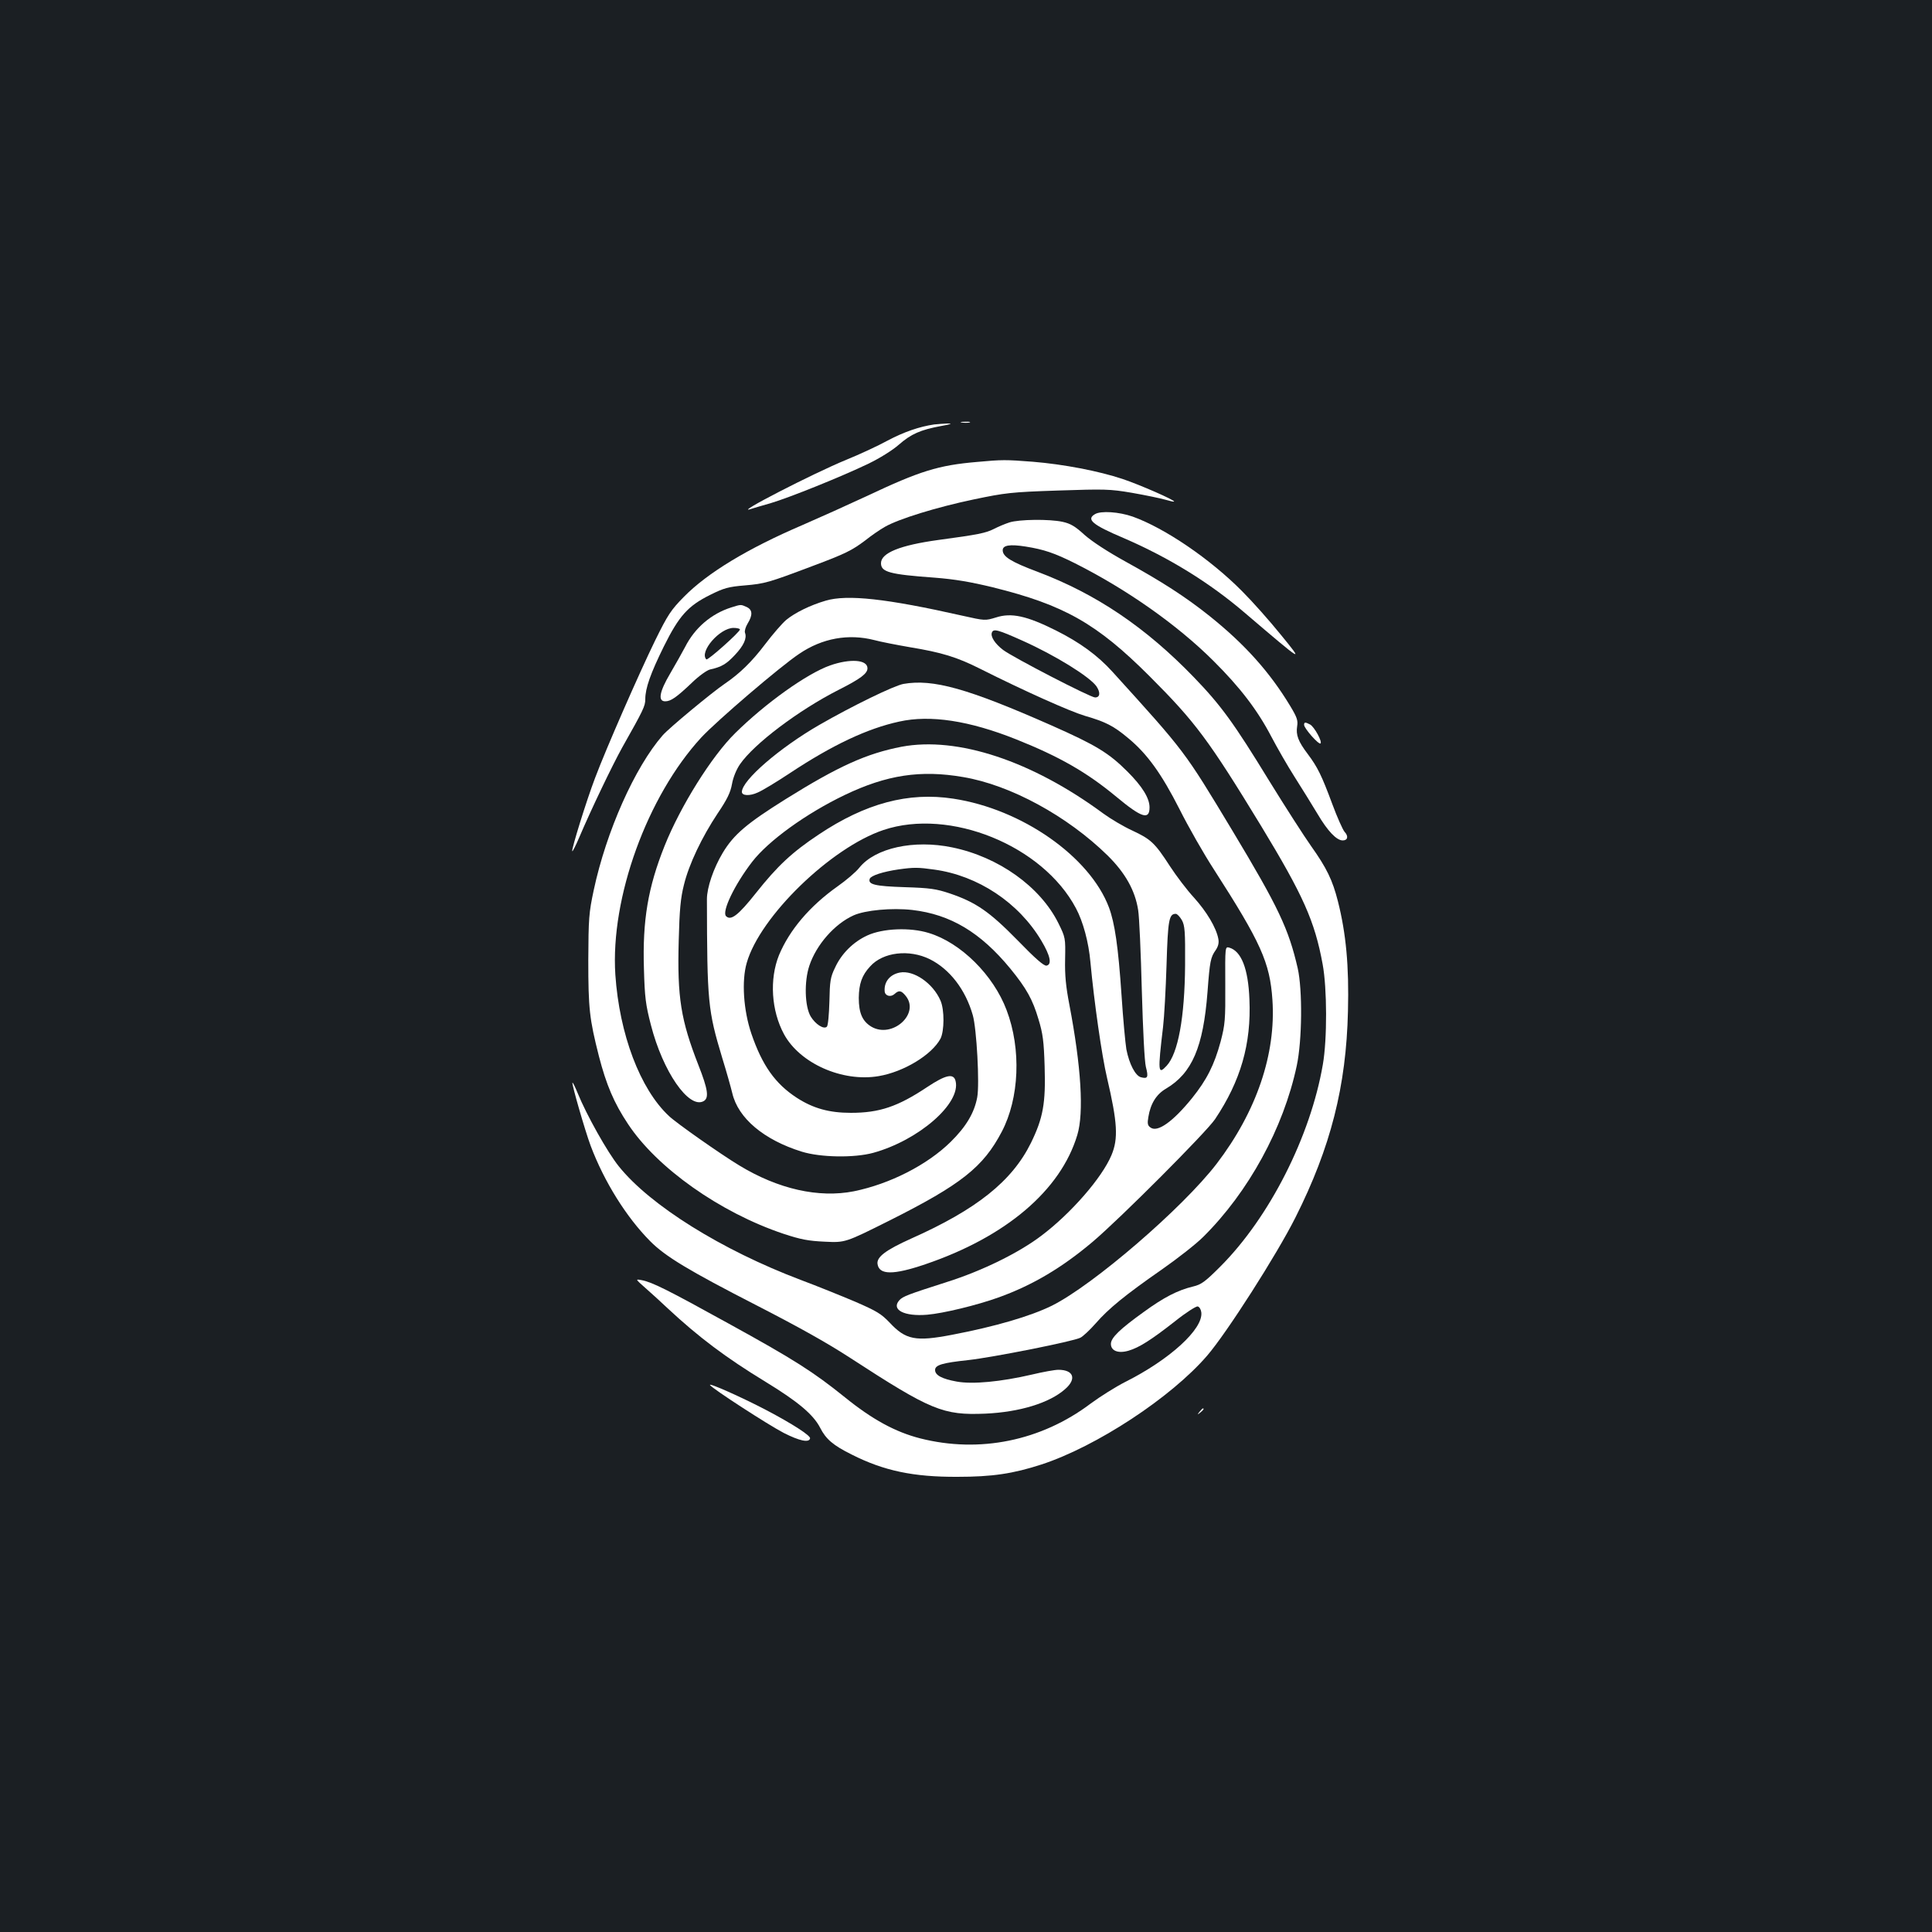 <?xml version="1.0" standalone="no"?>
<!DOCTYPE svg PUBLIC "-//W3C//DTD SVG 20010904//EN"
 "http://www.w3.org/TR/2001/REC-SVG-20010904/DTD/svg10.dtd">
<svg version="1.0" xmlns="http://www.w3.org/2000/svg"
 width="1000pt" height="1000pt" viewBox="0 0 1000 1000"
 preserveAspectRatio="xMidYMid meet">
<rect width="100%" height="100%" fill="#1b1f23"/>
<g transform="translate(0,1000) scale(0.1,-0.1)"
fill="#ffffff" stroke="none">
<path d="M4978 7813 c12 -2 30 -2 40 0 9 3 -1 5 -23 4 -22 0 -30 -2 -17 -4z"/>
<path d="M4835 7803 c-76 -11 -157 -39 -240 -83 -49 -27 -146 -72 -215 -100
-171 -70 -588 -285 -495 -255 11 4 57 17 102 30 98 29 369 138 508 205 58 28
124 69 157 98 64 56 112 77 219 97 51 9 62 13 34 13 -22 -1 -53 -3 -70 -5z"/>
<path d="M5057 7609 c-200 -17 -296 -47 -569 -176 -101 -47 -250 -114 -333
-150 -285 -122 -493 -248 -615 -372 -67 -68 -83 -92 -149 -226 -83 -170 -254
-560 -311 -712 -44 -115 -124 -373 -118 -379 2 -2 18 29 35 69 62 146 172 375
223 467 110 195 120 215 120 251 0 57 27 133 96 273 79 159 125 210 240 267
70 35 94 42 180 49 103 9 121 14 349 100 171 64 205 81 275 134 30 24 75 55
100 69 71 41 269 102 460 142 163 34 193 38 435 46 243 8 268 8 385 -12 69
-12 145 -28 170 -35 24 -7 45 -12 47 -10 7 6 -177 87 -267 117 -123 41 -305
76 -464 89 -141 11 -159 11 -289 -1z"/>
<path d="M5668 7339 c-47 -27 -15 -55 148 -124 234 -101 445 -231 627 -387
307 -262 308 -262 187 -114 -58 72 -148 173 -200 225 -166 168 -402 328 -567
387 -71 25 -165 31 -195 13z"/>
<path d="M5225 7296 c-22 -7 -58 -22 -81 -34 -42 -21 -80 -29 -288 -57 -197
-27 -296 -67 -296 -120 0 -46 44 -58 278 -75 104 -8 186 -22 301 -50 368 -91
538 -187 811 -460 237 -237 305 -328 578 -776 217 -358 277 -491 318 -715 23
-124 24 -387 1 -519 -64 -372 -276 -791 -531 -1046 -78 -78 -98 -93 -141 -103
-79 -19 -151 -56 -254 -131 -124 -89 -171 -134 -171 -166 0 -36 38 -51 92 -35
54 16 116 55 241 153 55 44 107 77 116 76 9 -2 17 -15 19 -31 10 -86 -163
-244 -394 -360 -49 -25 -129 -75 -179 -112 -256 -193 -575 -258 -882 -180
-129 33 -248 98 -389 212 -164 132 -262 195 -604 383 -315 174 -395 214 -449
224 -33 6 -33 6 20 -41 30 -26 81 -73 114 -104 161 -150 302 -256 507 -381
169 -103 248 -170 283 -238 30 -59 67 -91 164 -139 166 -84 319 -116 546 -115
181 0 288 16 436 64 284 93 670 346 857 563 101 117 360 522 457 715 183 364
263 680 272 1068 6 234 -10 403 -52 569 -28 110 -58 172 -139 286 -34 48 -132
200 -217 338 -183 299 -249 390 -389 535 -250 259 -506 432 -811 547 -136 51
-179 78 -179 111 0 26 37 32 119 19 94 -15 148 -33 256 -87 268 -135 528 -318
714 -503 140 -139 230 -257 302 -395 29 -55 82 -148 119 -206 37 -58 90 -144
119 -192 53 -90 99 -138 131 -138 26 0 31 22 9 45 -9 11 -38 75 -63 143 -55
148 -76 191 -127 259 -50 66 -62 99 -55 144 5 30 -1 47 -36 105 -105 174 -234
319 -418 466 -124 99 -247 178 -432 280 -96 53 -174 104 -214 139 -49 45 -73
59 -114 68 -68 15 -225 13 -275 -3z"/>
<path d="M4274 6891 c-79 -23 -159 -62 -205 -100 -20 -17 -69 -73 -109 -126
-69 -91 -132 -152 -210 -205 -66 -45 -287 -228 -320 -266 -144 -165 -292 -497
-357 -802 -25 -117 -27 -146 -28 -362 0 -251 6 -304 55 -497 38 -147 78 -242
150 -350 150 -228 477 -459 805 -569 91 -30 129 -37 215 -41 105 -5 105 -5
335 110 370 186 484 276 580 459 91 173 102 428 25 630 -68 181 -237 349 -403
399 -97 30 -238 24 -318 -13 -72 -33 -134 -94 -167 -167 -24 -49 -27 -70 -29
-175 -2 -67 -7 -124 -13 -130 -16 -16 -60 13 -84 53 -31 53 -34 181 -7 262 36
109 131 217 229 261 60 27 198 40 304 28 198 -23 353 -116 507 -303 85 -104
116 -161 146 -262 23 -75 28 -115 32 -245 6 -191 -8 -267 -71 -396 -98 -198
-281 -344 -620 -495 -131 -59 -179 -95 -174 -131 8 -58 82 -58 247 -2 418 142
701 383 787 669 35 115 20 355 -41 675 -18 93 -24 153 -22 235 2 110 2 112
-35 187 -94 189 -310 343 -550 392 -198 41 -398 -3 -480 -105 -18 -23 -69 -66
-113 -97 -144 -102 -249 -226 -303 -356 -50 -124 -40 -287 26 -409 82 -151
302 -249 490 -217 130 22 275 110 320 194 20 40 21 149 0 197 -39 90 -139 159
-211 145 -51 -10 -82 -48 -78 -97 2 -24 31 -32 51 -14 23 21 35 19 59 -11 73
-93 -72 -221 -179 -158 -46 28 -65 70 -65 149 1 73 16 117 59 163 66 74 202
90 309 37 102 -51 184 -156 222 -289 20 -68 36 -358 23 -426 -15 -80 -57 -151
-137 -230 -122 -120 -315 -218 -501 -256 -182 -36 -392 11 -594 134 -93 56
-327 220 -364 256 -149 139 -256 423 -277 731 -26 398 165 924 445 1228 80 86
409 368 507 433 119 81 255 105 388 71 33 -9 116 -25 185 -37 164 -27 243 -51
364 -112 231 -116 464 -220 541 -243 107 -31 149 -52 225 -116 98 -81 172
-184 265 -367 46 -92 126 -232 178 -312 243 -378 290 -482 303 -675 19 -280
-82 -578 -289 -849 -176 -229 -638 -627 -852 -734 -112 -55 -293 -108 -518
-151 -188 -36 -239 -26 -322 63 -44 46 -67 60 -180 109 -71 30 -197 81 -280
112 -410 155 -780 386 -942 588 -59 73 -167 266 -213 379 -13 32 -25 56 -27
54 -5 -5 65 -248 94 -326 70 -186 185 -370 308 -494 78 -79 199 -152 550 -332
220 -113 365 -194 485 -272 420 -273 481 -298 700 -289 177 8 332 55 413 127
61 53 44 100 -35 100 -18 0 -80 -11 -138 -25 -160 -37 -306 -51 -388 -36 -77
14 -112 33 -112 60 0 26 39 37 170 51 128 14 545 97 582 116 14 7 50 41 80 75
65 75 153 147 343 279 80 56 176 131 213 168 234 232 415 562 484 886 28 132
30 392 5 504 -47 204 -99 315 -339 714 -250 415 -242 404 -620 821 -77 85
-169 152 -293 214 -150 75 -230 93 -310 67 -56 -17 -57 -17 -173 9 -394 89
-597 111 -708 78z m1018 -207 c170 -76 347 -186 383 -236 22 -33 19 -58 -7
-58 -24 0 -424 207 -476 246 -42 32 -66 69 -58 90 8 21 31 15 158 -42z m-456
-1185 c226 -31 437 -171 554 -368 46 -77 56 -123 27 -129 -13 -3 -58 36 -150
131 -146 149 -216 197 -352 243 -69 23 -101 28 -232 32 -155 5 -192 14 -181
44 7 16 67 36 149 48 79 11 100 11 185 -1z"/>
<path d="M3785 6856 c-104 -33 -189 -106 -239 -205 -15 -28 -49 -89 -76 -135
-57 -96 -66 -146 -27 -146 29 0 58 20 138 96 36 35 79 66 95 69 59 13 84 28
128 75 46 49 63 87 52 115 -3 9 3 30 14 48 27 44 25 71 -5 85 -31 14 -29 14
-80 -2z m45 -114 c0 -13 -167 -162 -174 -155 -38 39 69 163 141 163 18 0 33
-4 33 -8z"/>
<path d="M4297 6556 c-121 -43 -334 -195 -492 -351 -122 -120 -283 -378 -365
-583 -86 -215 -115 -386 -107 -637 4 -147 9 -186 36 -290 62 -242 196 -435
272 -395 30 16 24 60 -26 187 -91 233 -110 350 -102 643 4 162 10 223 27 290
26 107 93 247 174 369 50 74 67 109 75 154 6 34 23 75 41 101 73 106 302 279
510 385 115 58 150 85 150 112 0 45 -89 51 -193 15z"/>
<path d="M4676 6460 c-49 -9 -265 -114 -435 -212 -205 -118 -401 -287 -401
-347 0 -20 41 -22 82 -3 24 10 98 55 166 100 219 145 400 231 566 267 161 36
363 5 606 -92 223 -89 365 -170 518 -297 131 -109 172 -122 172 -55 0 48 -38
109 -114 185 -97 97 -163 137 -393 239 -435 192 -614 242 -767 215z"/>
<path d="M6750 6248 c0 -18 76 -104 85 -96 10 9 -32 86 -54 98 -25 13 -31 13
-31 -2z"/>
<path d="M4667 6135 c-181 -35 -326 -100 -600 -271 -200 -125 -269 -183 -326
-278 -48 -80 -82 -180 -82 -240 1 -534 5 -575 79 -821 22 -71 45 -153 52 -182
30 -131 164 -243 360 -304 97 -30 271 -33 370 -6 235 65 455 256 426 372 -10
41 -51 32 -146 -31 -153 -102 -248 -134 -396 -134 -112 0 -195 23 -280 78
-112 73 -179 168 -235 332 -41 121 -51 273 -24 366 68 240 436 597 708 688
343 115 824 -80 996 -405 37 -69 66 -176 75 -279 19 -205 59 -485 86 -599 54
-231 59 -314 23 -400 -49 -117 -210 -302 -363 -417 -117 -89 -307 -182 -487
-239 -203 -65 -230 -75 -248 -95 -44 -49 25 -85 144 -75 83 7 257 49 371 90
174 63 325 152 485 287 142 120 587 566 634 635 133 199 188 390 178 620 -6
159 -42 250 -104 268 -22 6 -22 6 -21 -192 1 -183 -1 -205 -24 -294 -33 -121
-71 -197 -148 -293 -99 -122 -179 -179 -215 -152 -15 10 -17 21 -11 55 11 68
41 117 91 146 135 80 193 215 215 500 12 161 16 180 43 218 13 20 17 37 13 58
-11 58 -61 141 -126 213 -37 40 -92 113 -124 162 -79 122 -99 140 -195 185
-46 21 -113 61 -150 88 -370 273 -755 400 -1044 346z m318 -157 c245 -41 540
-202 748 -406 91 -90 142 -180 158 -282 6 -36 14 -222 19 -415 6 -212 14 -369
21 -397 14 -54 10 -63 -25 -54 -29 7 -61 68 -76 145 -5 30 -17 156 -25 280
-17 252 -35 373 -65 454 -99 263 -450 509 -805 563 -233 36 -456 -24 -698
-186 -137 -91 -213 -162 -324 -302 -92 -116 -130 -145 -155 -120 -23 23 44
163 135 281 84 109 279 250 479 346 217 104 393 131 613 93z m1132 -740 c16
-29 18 -59 17 -233 -2 -271 -36 -458 -96 -522 -44 -47 -46 -33 -18 202 6 50
14 194 18 321 7 235 13 264 48 264 7 0 21 -15 31 -32z"/>
<path d="M3675 2831 c11 -18 301 -206 382 -248 81 -41 131 -52 136 -28 3 14
-89 74 -228 147 -126 66 -299 143 -290 129z"/>
<path d="M6209 2693 c-13 -16 -12 -17 4 -4 16 13 21 21 13 21 -2 0 -10 -8 -17
-17z"/>
</g>
</svg>
